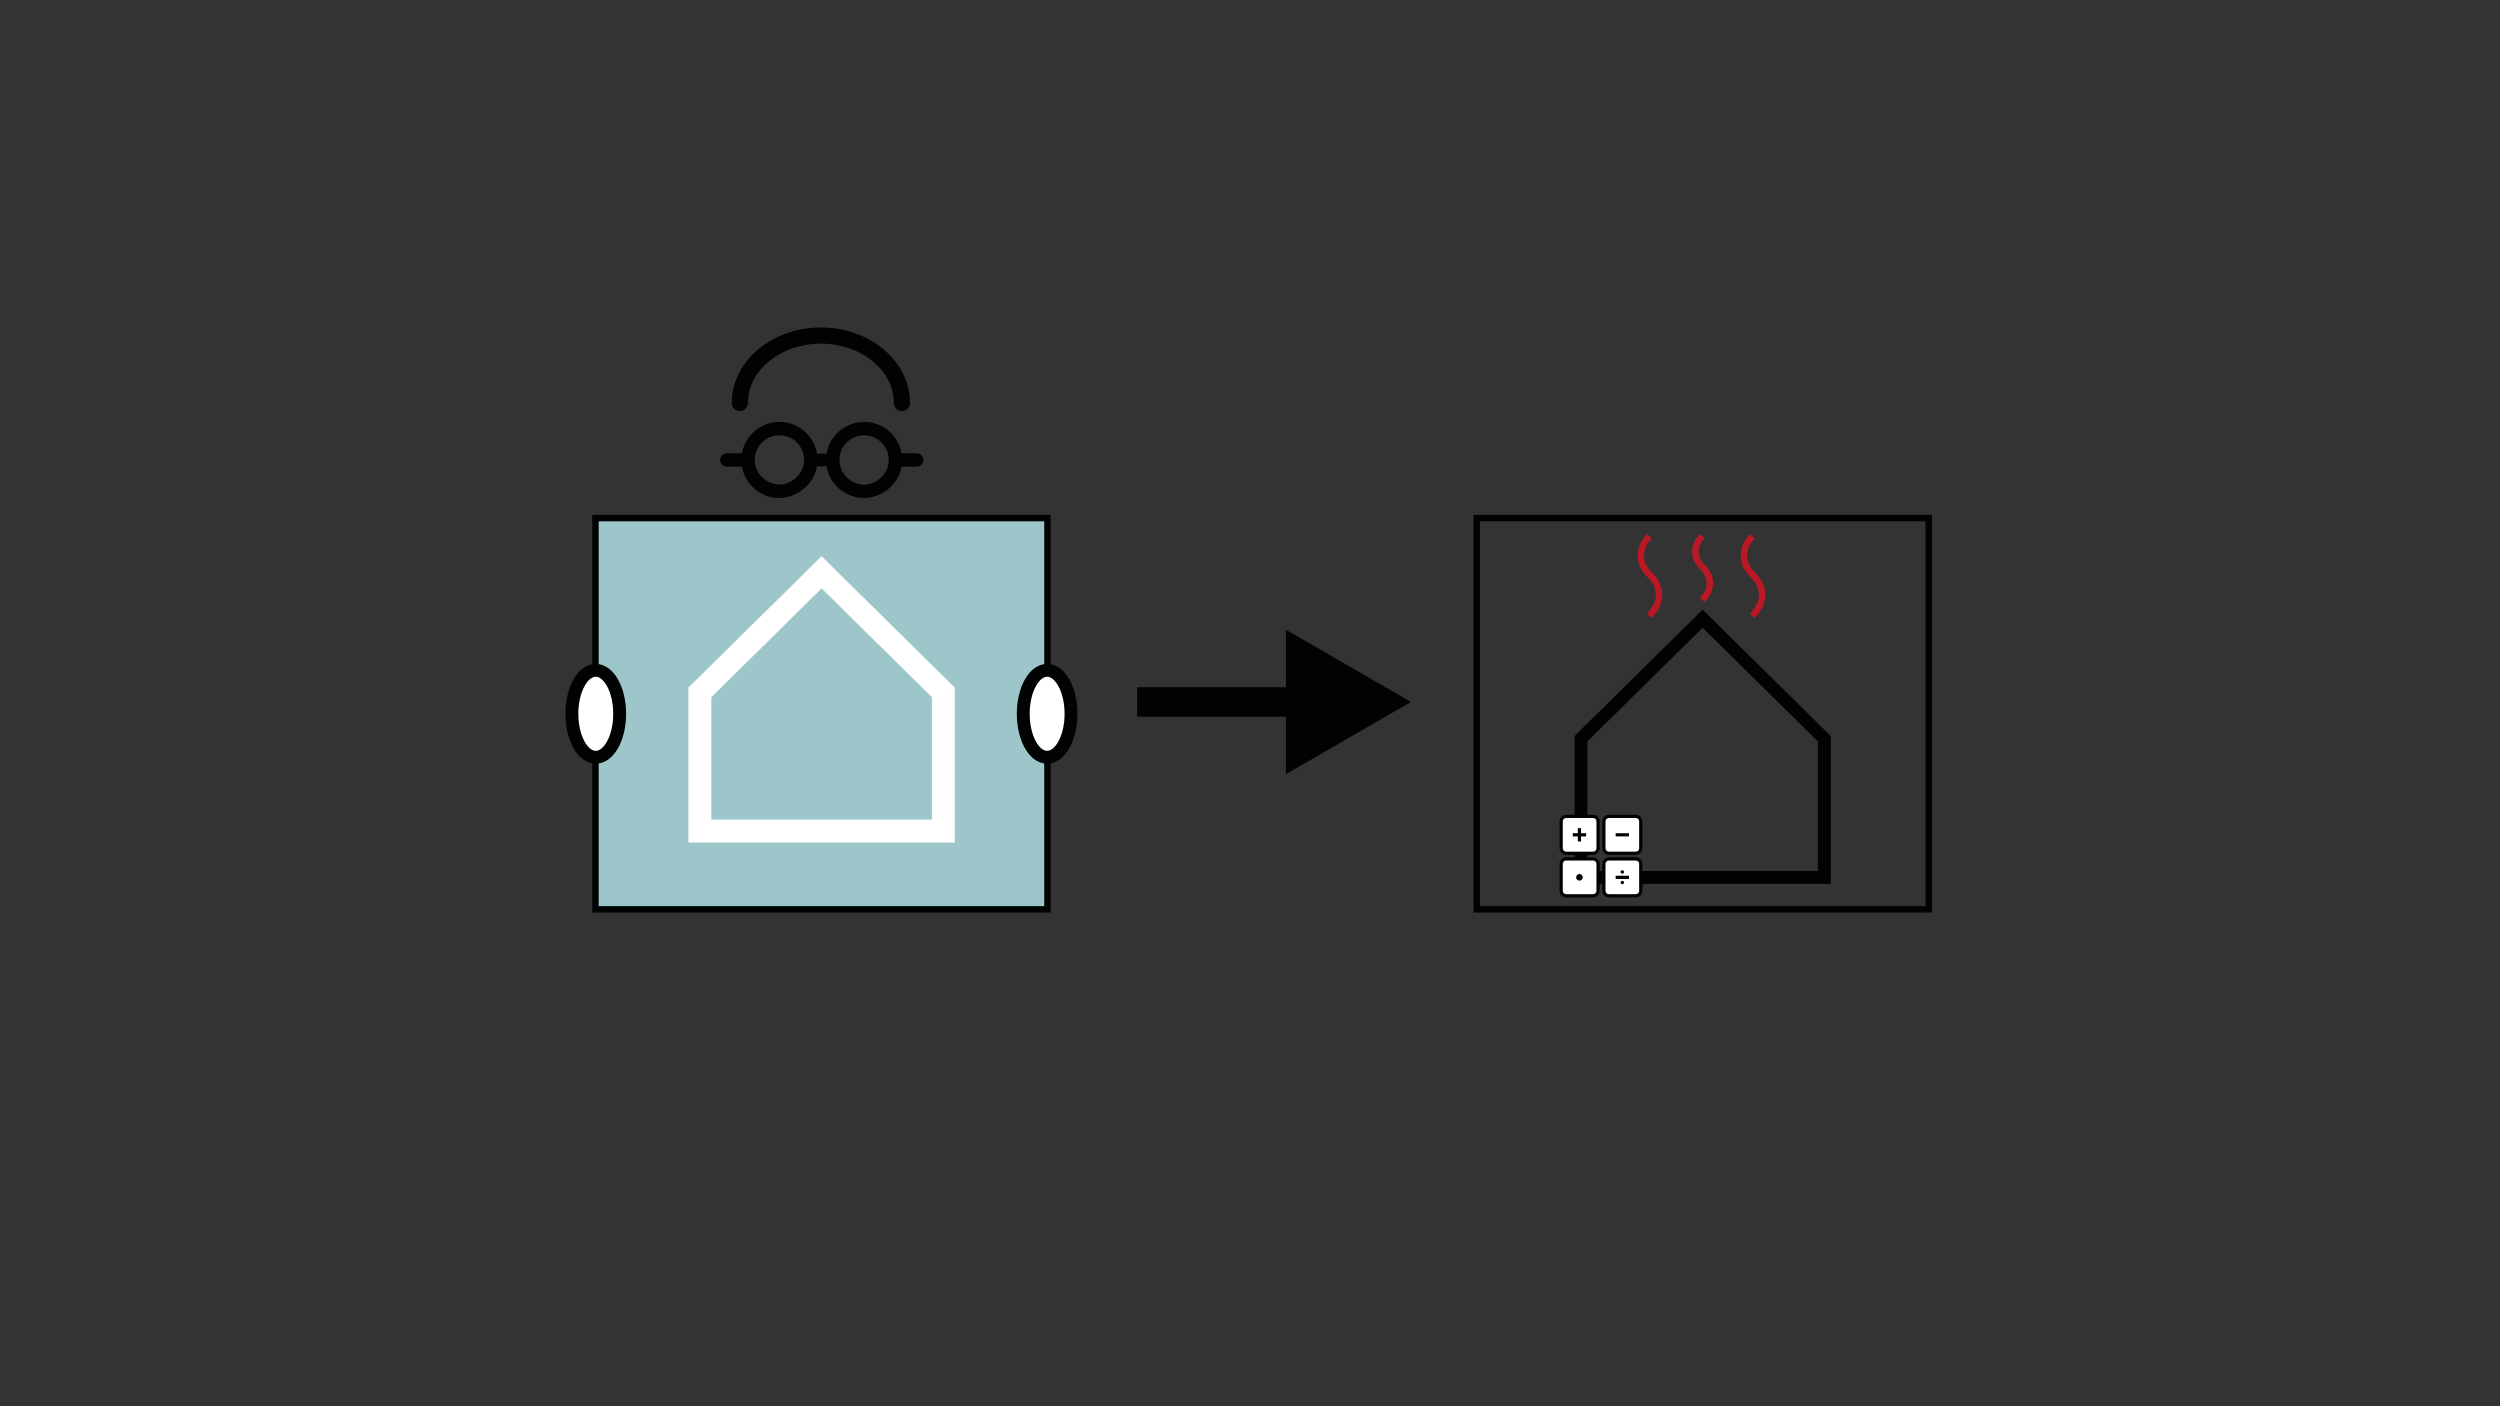 <?xml version="1.0" encoding="utf-8"?>
<!-- Generator: Adobe Illustrator 16.0.0, SVG Export Plug-In . SVG Version: 6.00 Build 0)  -->
<!DOCTYPE svg PUBLIC "-//W3C//DTD SVG 1.1//EN" "http://www.w3.org/Graphics/SVG/1.1/DTD/svg11.dtd">
<svg version="1.1" id="Layer_1" xmlns="http://www.w3.org/2000/svg" xmlns:xlink="http://www.w3.org/1999/xlink" x="0px" y="0px"
	 width="1920px" height="1080px" viewBox="0 0 1920 1080" enable-background="new 0 0 1920 1080" xml:space="preserve">
<rect x="0" y="0" width="1920" height="1080" fill="#333333" stroke="none"/>
<rect x="457.313" y="397.908" fill="#9DC6CA" width="347.127" height="300.471"/>
<g>
	<defs>
		<rect id="SVGID_43_" x="434.264" y="251.5" width="1049.475" height="451.823"/>
	</defs>
	<clipPath id="SVGID_2_">
		<use xlink:href="#SVGID_43_"  overflow="visible"/>
	</clipPath>
	
		<rect x="457.313" y="397.908" clip-path="url(#SVGID_2_)" fill="none" stroke="#010202" stroke-width="4.943" stroke-miterlimit="10" width="347.127" height="300.472"/>
</g>
<line fill="none" stroke="#010202" stroke-width="22.244" stroke-miterlimit="10" x1="873.449" y1="539.087" x2="1003.818" y2="539.087"/>
<polygon fill="#010202" points="987.59,594.54 1083.623,539.091 987.59,483.635 "/>
<polygon fill="none" stroke="#FFFFFF" stroke-width="17.301" stroke-miterlimit="10" points="537.408,531.701 630.852,439.506 
	724.344,531.701 724.344,638.206 537.408,638.206 "/>
<g>
	<defs>
		<rect id="SVGID_45_" x="434.264" y="251.5" width="1049.475" height="451.823"/>
	</defs>
	<clipPath id="SVGID_4_">
		<use xlink:href="#SVGID_45_"  overflow="visible"/>
	</clipPath>
	
		<rect x="1134.141" y="397.908" clip-path="url(#SVGID_4_)" fill="none" stroke="#010202" stroke-width="4.943" stroke-miterlimit="10" width="347.125" height="300.472"/>
</g>
<polygon fill="none" stroke="#010202" stroke-width="9.886" stroke-miterlimit="10" points="1214.166,567.364 1307.611,475.169 
	1401.1,567.364 1401.1,673.866 1214.166,673.866 "/>
<g>
	<defs>
		<rect id="SVGID_47_" x="434.264" y="251.5" width="1049.475" height="451.823"/>
	</defs>
	<clipPath id="SVGID_6_">
		<use xlink:href="#SVGID_47_"  overflow="visible"/>
	</clipPath>
	<path clip-path="url(#SVGID_6_)" fill="none" stroke="#BA1824" stroke-width="4.943" stroke-miterlimit="10" d="M1266.633,411.758
		c-14.666,16.492,0,29.404,0,29.404s16.939,14.295,0,31.778"/>
	<path clip-path="url(#SVGID_6_)" fill="none" stroke="#BA1824" stroke-width="4.943" stroke-miterlimit="10" d="M1345.783,411.758
		c-14.666,16.492,0,29.404,0,29.404s16.939,14.295,0,31.778"/>
	<path clip-path="url(#SVGID_6_)" fill="none" stroke="#BA1824" stroke-width="4.943" stroke-miterlimit="10" d="M1307.229,411.758
		c-11.74,13.205,0,23.539,0,23.539s13.561,11.44,0,25.439"/>
	<path clip-path="url(#SVGID_6_)" fill="#FFFFFF" d="M1227.311,651.413c0,2.15-1.742,3.893-3.891,3.893h-20.549
		c-2.15,0-3.893-1.742-3.893-3.893v-20.545c0-2.15,1.742-3.893,3.893-3.893h20.549c2.148,0,3.891,1.742,3.891,3.893V651.413z"/>
	<path clip-path="url(#SVGID_6_)" fill="none" stroke="#010202" stroke-width="2.472" stroke-miterlimit="10" d="M1227.311,651.413
		c0,2.15-1.742,3.893-3.891,3.893h-20.549c-2.15,0-3.893-1.742-3.893-3.893v-20.545c0-2.15,1.742-3.893,3.893-3.893h20.549
		c2.148,0,3.891,1.742,3.891,3.893V651.413z"/>
	<path clip-path="url(#SVGID_6_)" fill="#FFFFFF" d="M1227.311,684.067c0,2.152-1.742,3.895-3.891,3.895h-20.549
		c-2.15,0-3.893-1.742-3.893-3.895V663.52c0-2.146,1.742-3.891,3.893-3.891h20.549c2.148,0,3.891,1.744,3.891,3.891V684.067z"/>
	<path clip-path="url(#SVGID_6_)" fill="none" stroke="#010202" stroke-width="2.472" stroke-miterlimit="10" d="M1227.311,684.067
		c0,2.152-1.742,3.895-3.891,3.895h-20.549c-2.15,0-3.893-1.742-3.893-3.895V663.52c0-2.146,1.742-3.891,3.893-3.891h20.549
		c2.148,0,3.891,1.744,3.891,3.891V684.067z"/>
	<path clip-path="url(#SVGID_6_)" fill="#FFFFFF" d="M1260.115,651.413c0,2.15-1.742,3.893-3.893,3.893h-20.549
		c-2.148,0-3.889-1.742-3.889-3.893v-20.545c0-2.15,1.74-3.893,3.889-3.893h20.549c2.15,0,3.893,1.742,3.893,3.893V651.413z"/>
	<path clip-path="url(#SVGID_6_)" fill="none" stroke="#010202" stroke-width="2.472" stroke-miterlimit="10" d="M1260.115,651.413
		c0,2.15-1.742,3.893-3.893,3.893h-20.549c-2.148,0-3.889-1.742-3.889-3.893v-20.545c0-2.15,1.74-3.893,3.889-3.893h20.549
		c2.15,0,3.893,1.742,3.893,3.893V651.413z"/>
	<path clip-path="url(#SVGID_6_)" fill="#010202" d="M1214.32,673.793c0,0.723-0.582,1.307-1.303,1.307
		c-0.725,0-1.309-0.584-1.309-1.307c0-0.719,0.584-1.301,1.309-1.301C1213.738,672.493,1214.32,673.075,1214.32,673.793"/>
	<path clip-path="url(#SVGID_6_)" fill="none" stroke="#010202" stroke-width="2.472" stroke-miterlimit="10" d="M1214.32,673.793
		c0,0.723-0.582,1.307-1.303,1.307c-0.725,0-1.309-0.584-1.309-1.307c0-0.719,0.584-1.301,1.309-1.301
		C1213.738,672.493,1214.32,673.075,1214.32,673.793z"/>
	<path clip-path="url(#SVGID_6_)" fill="#FFFFFF" d="M1260.115,684.067c0,2.152-1.742,3.895-3.893,3.895h-20.549
		c-2.148,0-3.889-1.742-3.889-3.895V663.52c0-2.146,1.74-3.891,3.889-3.891h20.549c2.15,0,3.893,1.744,3.893,3.891V684.067z"/>
	<path clip-path="url(#SVGID_6_)" fill="none" stroke="#010202" stroke-width="2.472" stroke-miterlimit="10" d="M1260.115,684.067
		c0,2.152-1.742,3.895-3.893,3.895h-20.549c-2.148,0-3.889-1.742-3.889-3.895V663.52c0-2.146,1.74-3.891,3.889-3.891h20.549
		c2.15,0,3.893,1.744,3.893,3.891V684.067z"/>
	
		<line clip-path="url(#SVGID_6_)" fill="none" stroke="#010202" stroke-width="2.472" stroke-miterlimit="10" x1="1240.826" y1="641.139" x2="1251.064" y2="641.139"/>
	
		<line clip-path="url(#SVGID_6_)" fill="none" stroke="#010202" stroke-width="2.472" stroke-miterlimit="10" x1="1240.826" y1="673.793" x2="1251.064" y2="673.793"/>
	
		<line clip-path="url(#SVGID_6_)" fill="none" stroke="#010202" stroke-width="2.472" stroke-miterlimit="10" x1="1207.895" y1="641.139" x2="1218.135" y2="641.139"/>
	
		<line clip-path="url(#SVGID_6_)" fill="none" stroke="#010202" stroke-width="2.472" stroke-miterlimit="10" x1="1213.018" y1="636.022" x2="1213.018" y2="646.26"/>
	<path clip-path="url(#SVGID_6_)" fill="#010202" d="M1247.252,669.676c0,0.719-0.584,1.303-1.303,1.303
		c-0.725,0-1.311-0.584-1.311-1.303c0-0.723,0.586-1.307,1.311-1.307C1246.668,668.37,1247.252,668.954,1247.252,669.676"/>
	<path clip-path="url(#SVGID_6_)" fill="#010202" d="M1247.252,677.786c0,0.719-0.584,1.305-1.303,1.305
		c-0.725,0-1.311-0.586-1.311-1.305c0-0.721,0.586-1.305,1.311-1.305C1246.668,676.481,1247.252,677.065,1247.252,677.786"/>
	<path clip-path="url(#SVGID_6_)" fill="#010202" d="M663.572,372.284c10.189-0.289,18.994-8.764,18.994-19.018
		c0-10.447-8.494-18.952-18.941-18.952c-10.441,0-18.945,8.5-18.945,18.952C644.686,363.57,653.32,372.074,663.572,372.284
		l0.057,10.2c-14.49,0-26.541-10.588-28.846-24.436l-4.447,0.05h-2.9c-2.275,13.568-14.717,24.015-28.834,24.381l-0.092-10.286
		c10.242-0.233,19.033-8.641,19.033-18.947c0-10.442-8.496-18.937-18.947-18.937c-10.438,0-18.941,8.49-18.941,18.932
		c0,10.291,8.633,18.69,18.852,18.952l0.09,10.286c-14.164,0-26.004-10.128-28.67-23.524l-0.096-0.566h-11.621
		c-2.846,0-5.148-2.298-5.148-5.148c0-2.84,2.303-5.143,5.148-5.143h11.621l0.092-0.507c2.637-13.423,14.498-23.568,28.674-23.568
		c14.488,0,26.549,10.588,28.846,24.436h2.889l4.459-0.05c2.32-13.813,14.373-24.386,28.836-24.386
		c14.164,0,26.014,10.131,28.674,23.526l0.098,0.569h11.623c2.846,0,5.146,2.298,5.146,5.148c0,2.837-2.301,5.14-5.146,5.14h-11.623
		l-0.088,0.51c-2.602,13.212-14.783,23.257-28.68,23.568L663.572,372.284z"/>
	<path clip-path="url(#SVGID_6_)" fill="#010202" d="M692.693,315.711c-3.428,0-6.207-2.775-6.207-6.203
		c0-25.146-25.135-45.6-56.037-45.6c-30.9,0-56.041,20.457-56.041,45.6c0,3.428-2.775,6.203-6.207,6.203
		c-3.428,0-6.201-2.775-6.201-6.203c0-31.987,30.701-58.009,68.449-58.009c37.744,0,68.455,26.022,68.455,58.009
		C698.898,312.931,696.119,315.711,692.693,315.711"/>
	<polygon clip-path="url(#SVGID_6_)" fill="none" stroke="#FFFFFF" stroke-width="17.301" stroke-miterlimit="10" points="
		537.646,531.754 631.088,439.56 724.576,531.754 724.576,638.26 537.646,638.26 	"/>
	<path clip-path="url(#SVGID_6_)" fill="#FFFFFF" d="M475.895,548.196c0,18.439-8.215,33.389-18.346,33.389
		c-10.129,0-18.342-14.949-18.342-33.389c0-18.44,8.213-33.385,18.342-33.385C467.68,514.811,475.895,529.756,475.895,548.196"/>
	<path clip-path="url(#SVGID_6_)" fill="none" stroke="#010202" stroke-width="9.886" stroke-miterlimit="10" d="M475.895,548.196
		c0,18.439-8.215,33.389-18.346,33.389c-10.129,0-18.342-14.949-18.342-33.389c0-18.44,8.213-33.385,18.342-33.385
		C467.68,514.811,475.895,529.756,475.895,548.196z"/>
	<path clip-path="url(#SVGID_6_)" fill="#FFFFFF" d="M822.545,548.196c0,18.439-8.211,33.389-18.344,33.389
		c-10.129,0-18.344-14.949-18.344-33.389c0-18.44,8.215-33.385,18.344-33.385C814.334,514.811,822.545,529.756,822.545,548.196"/>
	
		<ellipse clip-path="url(#SVGID_6_)" fill="none" stroke="#010202" stroke-width="9.886" stroke-miterlimit="10" cx="804.201" cy="548.196" rx="18.344" ry="33.389"/>
</g>
<line fill="none" stroke="#010202" stroke-width="22.244" stroke-miterlimit="10" x1="873.451" y1="539.085" x2="1003.818" y2="539.085"/>
</svg>
